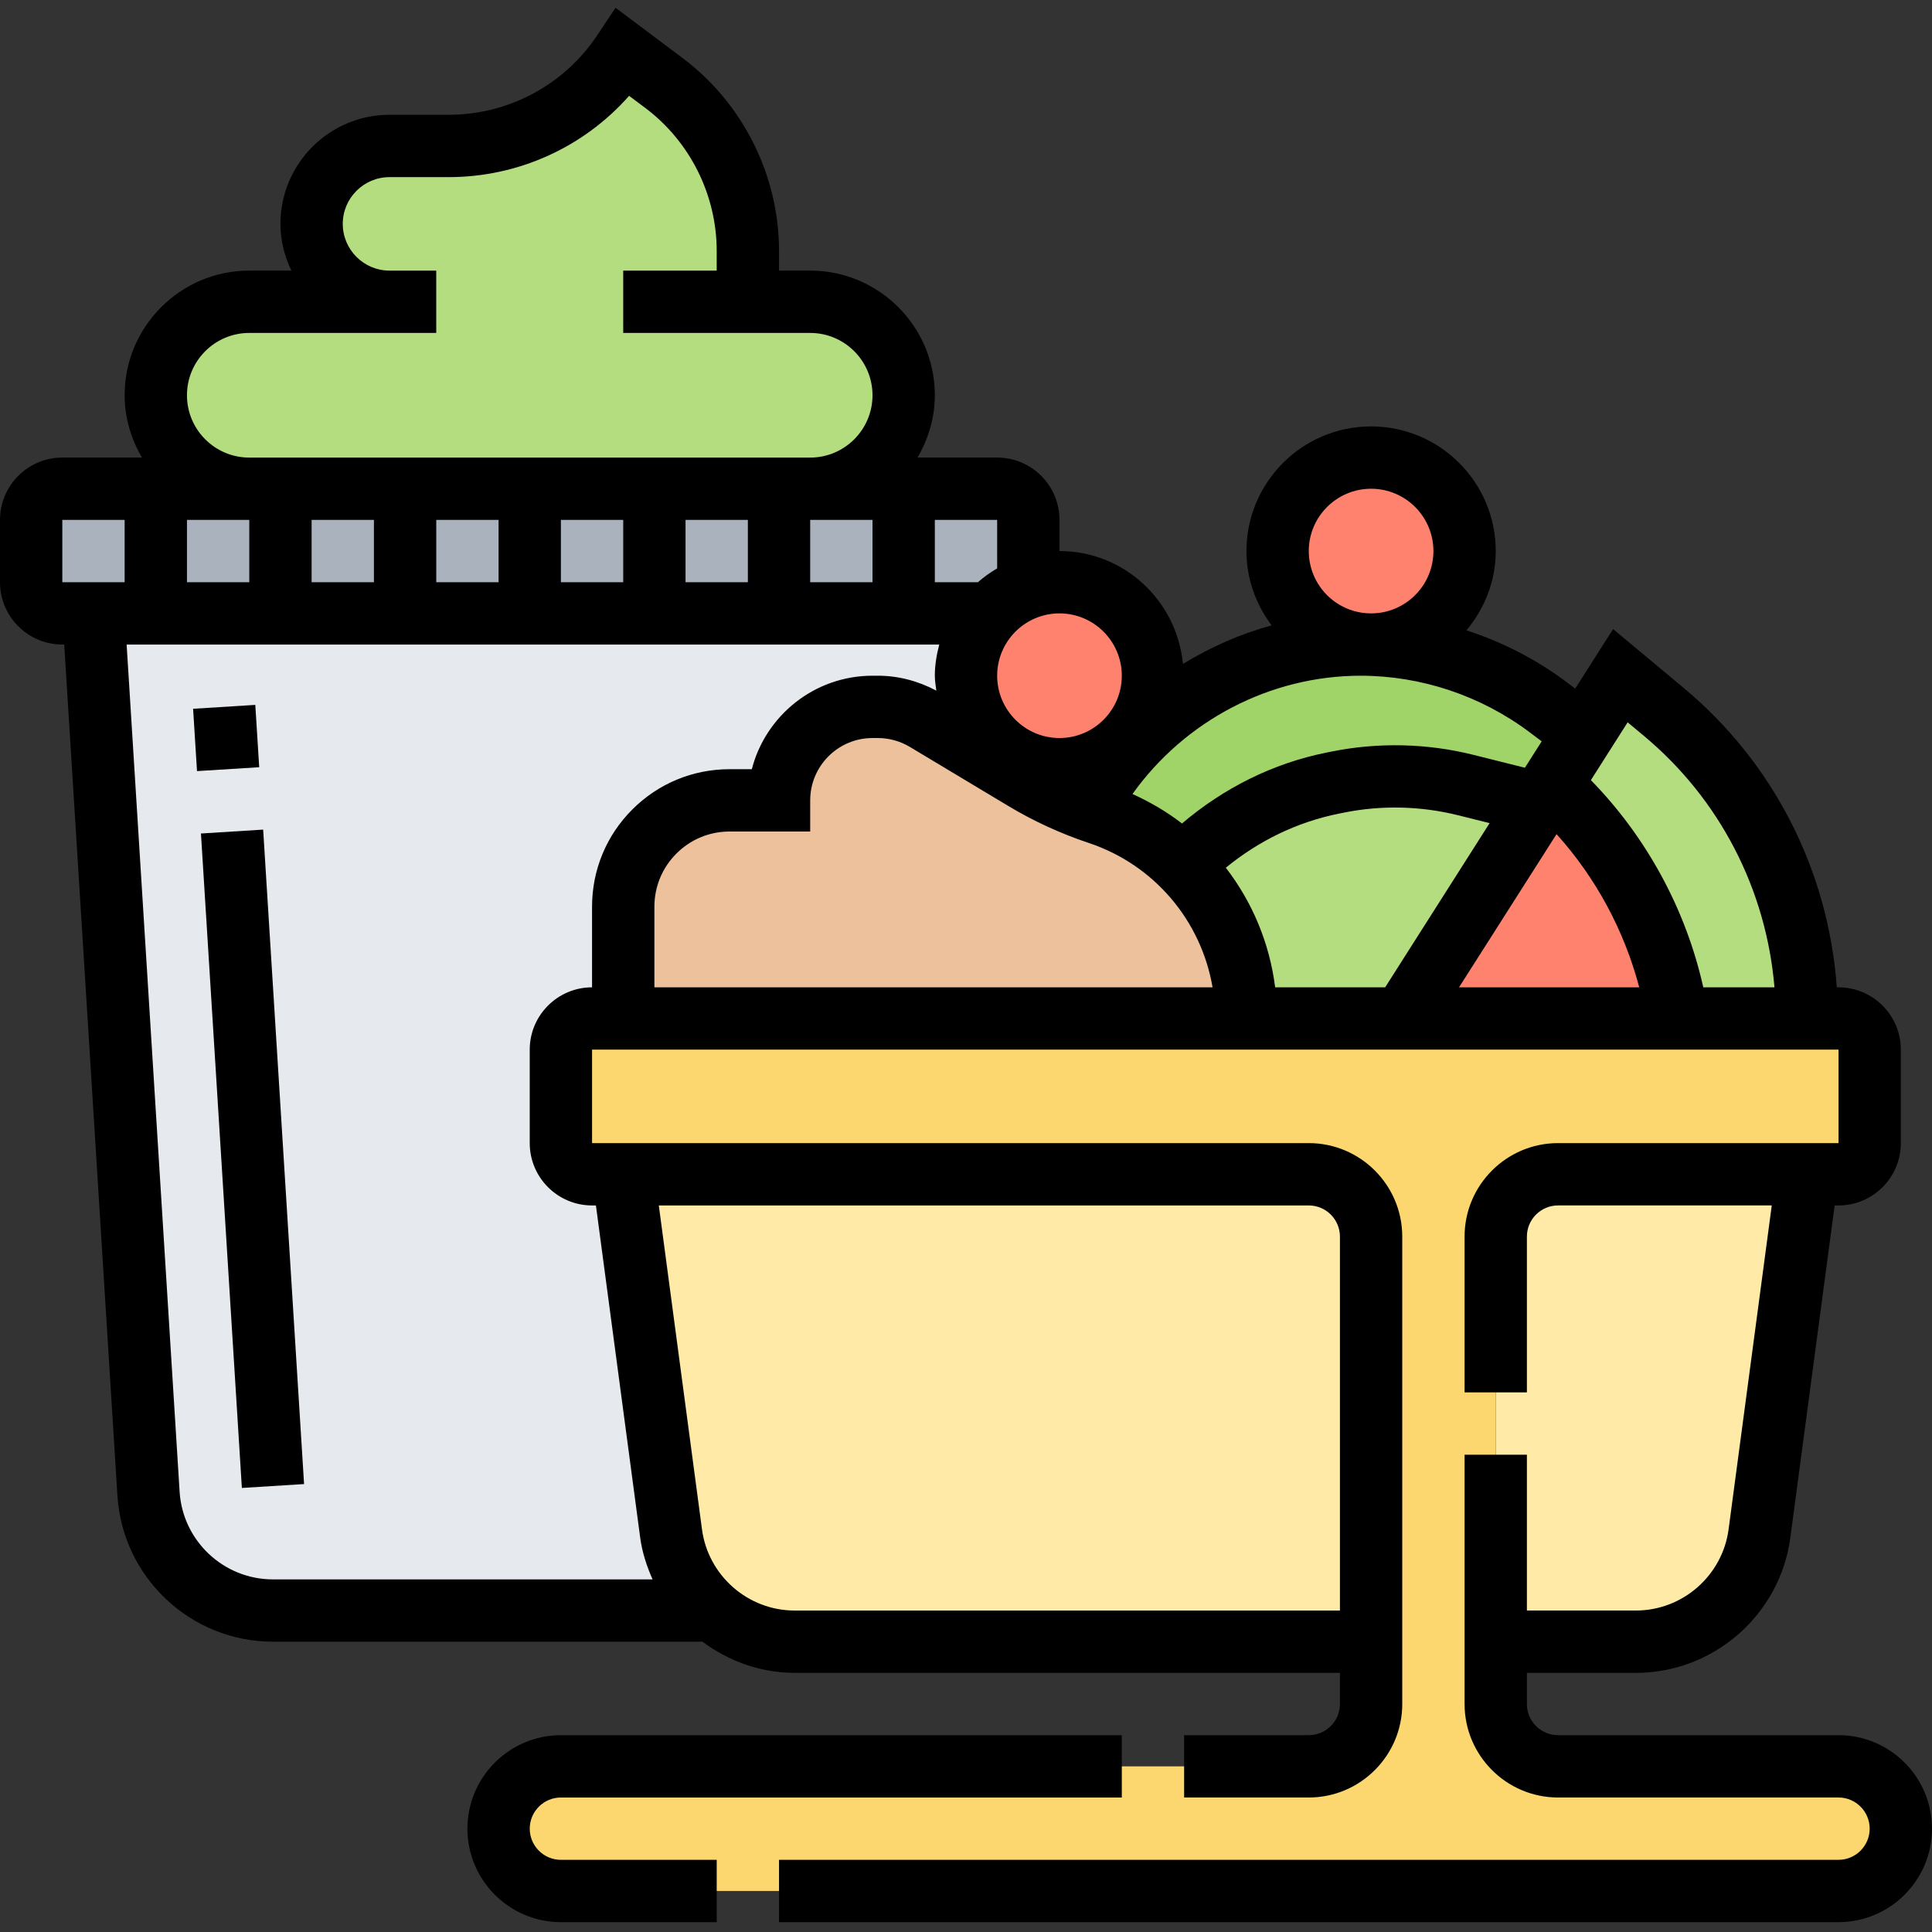 <svg height="496pt" viewBox="0 -2 496 496" width="496pt" xmlns="http://www.w3.org/2000/svg"><rect x="0" y="-2" width="496" height="496" fill="#333333" stroke="none"/><path d="m16 155.473h240c4.414 0 8-3.586 8-8v-16c0-4.418-3.586-8-8-8h-240c-4.414 0-8 3.582-8 8v16c0 4.414 3.586 8 8 8zm0 0" fill="#aab2bd"/><path d="m40 155.473h214.16c-3.84 4.238-6.16 9.84-6.16 16 0 13.281 10.719 24 24 24 6.641 0 12.641-2.719 16.961-7.039l1.199 1.199c-3.52 3.84-6.719 8.16-9.441 12.719l-.719 1.121-.879 2.238c-5.68-2-11.043-4.641-16.242-7.68l-25.199-15.121c-3.68-2.238-8-3.438-12.32-3.438h-1.359c-6.641 0-12.641 2.719-16.961 7.039-4.32 4.32-7.039 10.32-7.039 16.961h-12.719c-7.203 0-14.16 2.879-19.281 8s-8 12.078-8 19.281v28.719h-8c-4.398 0-8 3.598-8 8v24c0 4.398 3.602 8 8 8h8l12.32 92.238c1.039 7.922 4.961 14.801 10.559 19.762h-112.801c-16.879 0-30.879-13.121-31.918-30l-14.16-226zm0 0" fill="#e6e9ed"/><path d="m464 299.473-12.32 92.238c-2.078 15.922-15.68 27.762-31.68 27.762h-36v-104c0-8.801 7.199-16 16-16zm0 0" fill="#ffeaa7"/><path d="m182.879 411.473c-5.598-4.961-9.52-11.84-10.559-19.762l-12.32-92.238h176c8.801 0 16 7.199 16 16v104h-148c-8 0-15.441-2.961-21.121-8zm0 0" fill="#ffeaa7"/><path d="m472 451.473h-72c-8.801 0-16-7.199-16-16v-120c0-8.801 7.199-16 16-16h72c4.398 0 8-3.602 8-8v-24c0-4.402-3.602-8-8-8h-320c-4.398 0-8 3.598-8 8v24c0 4.398 3.602 8 8 8h184c8.801 0 16 7.199 16 16v120c0 8.801-7.199 16-16 16h-192c-4.398 0-8.398 1.758-11.281 4.719-2.957 2.879-4.719 6.879-4.719 11.281 0 8.801 7.199 16 16 16h328c4.398 0 8.398-1.762 11.281-4.719 2.957-2.883 4.719-6.883 4.719-11.281 0-8.801-7.199-16-16-16zm0 0" fill="#fcd770"/><path d="m192 75.473h16c6.641 0 12.641 2.719 16.961 7.039 4.32 4.32 7.039 10.32 7.039 16.961 0 13.281-10.719 24-24 24h-144c-13.281 0-24-10.719-24-24 0-6.641 2.719-12.641 7.039-16.961 4.32-4.32 10.32-7.039 16.961-7.039h36c-5.52 0-10.559-2.242-14.16-5.84-3.602-3.602-5.84-8.641-5.84-14.16 0-11.039 8.961-20 20-20h15.121c9.039 0 17.758-2.242 25.438-6.402 7.762-4.16 14.48-10.078 19.441-17.598l10.48 7.84c13.52 10.16 21.52 26.16 21.52 43.121zm0 0" fill="#b4dd7f"/><path d="m320 259.473h-160v-28.719c0-7.203 2.879-14.16 8-19.281s12.078-8 19.281-8h12.719c0-6.641 2.719-12.641 7.039-16.961 4.32-4.32 10.32-7.039 16.961-7.039h1.359c4.32 0 8.641 1.199 12.32 3.438l25.199 15.121c5.199 3.039 10.562 5.68 16.242 7.68.957.402 1.918.801 2.957 1.121 8.32 2.719 15.523 7.281 21.441 13.199 2.16 2.082 4.16 4.48 6 6.961 6.641 9.281 10.48 20.48 10.48 32.48zm0 0" fill="#ecc19c"/><path d="m427.121 180.754c23.359 19.438 36.879 48.316 36.879 78.719h-33.281c-3.52-22.242-14.238-42.801-30.719-58.402l-2-1.277 8.559-13.441 9.441-14.879zm0 0" fill="#b4dd7f"/><path d="m400 201.07c16.48 15.602 27.199 36.16 30.719 58.402h-70.719l34.559-54.32 3.441-5.359zm0 0" fill="#ff826e"/><path d="m376.32 199.551c-10.719-2.719-21.922-2.957-32.801-.797l-1.359.316c-14.48 2.883-27.762 10-38.16 20.402l-.48.559c-5.918-5.918-13.121-10.48-21.441-13.199-1.039-.32-2-.719-2.957-1.121l.879-2.238.719-1.121c2.723-4.559 5.922-8.879 9.441-12.719 14.961-16.48 36.398-26.16 59.121-26.16 17.359 0 34.238 5.598 48.078 16l9.199 6.879-8.559 13.441-3.441 5.359-2.559-1.68zm0 0" fill="#a0d468"/><path d="m376.32 199.551 15.68 3.922 2.559 1.68-34.559 54.32h-40c0-12-3.84-23.199-10.48-32.48-1.84-2.48-3.84-4.879-6-6.961l.48-.559c10.398-10.402 23.68-17.52 38.16-20.402l1.359-.316c10.879-2.16 22.082-1.922 32.801.797zm0 0" fill="#b4dd7f"/><path d="m376 139.473c0 13.254-10.746 24-24 24s-24-10.746-24-24 10.746-24 24-24 24 10.746 24 24zm0 0" fill="#ff826e"/><path d="m254.16 155.473c2.719-3.121 6.238-5.441 10.32-6.719 2.32-.883 4.879-1.281 7.52-1.281 13.281 0 24 10.719 24 24 0 6.641-2.719 12.641-7.039 16.961-4.32 4.32-10.32 7.039-16.961 7.039-13.281 0-24-10.719-24-24 0-6.16 2.32-11.762 6.16-16zm0 0" fill="#ff826e"/><path d="m51.59 211.984 15.969-1 10.504 168.016-15.969 1zm0 0"/><path d="m49.574 179.965 15.969-1 1.004 16-15.969 1zm0 0"/><path d="m472 443.473h-72c-4.414 0-8-3.594-8-8v-8h27.984c19.969 0 37.016-14.922 39.648-34.711l11.375-85.289h.992c8.824 0 16-7.176 16-16v-24c0-8.824-7.176-16-16-16h-.441c-2.152-29.855-16.117-57.543-39.32-76.871l-18.109-15.098-9.723 15.281-2.27-1.707c-7.754-5.812-16.465-10.27-25.656-13.254 4.625-5.543 7.52-12.586 7.52-20.352 0-17.648-14.352-32-32-32s-32 14.352-32 32c0 7.176 2.457 13.734 6.465 19.078-8.051 2.184-15.672 5.594-22.77 9.898-1.551-16.211-15.078-28.977-31.695-28.977v-8c0-8.824-7.176-16-16-16h-20.449c2.754-4.73 4.449-10.145 4.449-16 0-17.648-14.352-32-32-32h-8v-5.047c0-19.387-9.258-37.898-24.762-49.523l-17.207-12.902-4.688 7.031c-8.527 12.801-22.809 20.441-38.184 20.441h-15.16c-15.441 0-28 12.559-28 28 0 4.312 1.062 8.352 2.809 12h-10.809c-17.648 0-32 14.352-32 32 0 5.855 1.695 11.27 4.449 16h-20.449c-8.824 0-16 7.176-16 16v16c0 8.824 7.176 16 16 16h.488l13.656 218.496c1.312 21.031 18.848 37.504 39.918 37.504h110.273c6.688 4.961 14.855 8 23.68 8h139.984v8c0 4.406-3.586 8-8 8h-32v16h32c13.23 0 24-10.77 24-24v-120c0-13.234-10.77-24-24-24h-184v-24h320v24h-72c-13.23 0-24 10.766-24 24v40h16v-40c0-4.41 3.586-8 8-8h54.863l-11.086 83.176c-1.586 11.871-11.809 20.824-23.793 20.824h-27.984v-40h-16v64c0 13.23 10.77 24 24 24h72c4.414 0 8 3.59 8 8 0 4.406-3.586 8-8 8h-272v16h272c13.23 0 24-10.77 24-24 0-13.234-10.77-24-24-24zm-54.137-260.031 4.137 3.445c19.543 16.281 31.441 39.496 33.559 64.586h-18.277c-4.473-20-14.539-38.535-28.855-53.191zm-159.062 21.438c6.52 3.922 13.504 7.129 20.727 9.535 16.84 5.617 28.863 19.992 31.77 37.059h-143.297v-20.688c0-5.16 2.008-10.008 5.656-13.656 3.648-3.648 8.504-5.656 13.656-5.656h20.688v-8c0-8.824 7.176-16 16-16h1.352c2.895 0 5.754.793 8.234 2.281zm55.902 15.891c8.418-6.891 18.281-11.738 29.039-13.891l1.348-.27c9.613-1.938 19.734-1.688 29.27.695l8.066 2.016-26.816 42.152h-28.242c-1.438-11.375-5.871-21.898-12.664-30.703zm84.906-8.625c10.094 11.191 17.383 24.758 21.23 39.328h-46.266zm-3.809-23.824-4.312 6.777-13.242-3.312c-11.789-2.953-24.336-3.258-36.277-.863l-1.344.27c-13.855 2.77-26.504 9.145-37.176 18.223-3.863-3-8.137-5.492-12.707-7.574 13.41-18.801 35.305-30.367 58.578-30.367 15.488 0 30.832 5.121 43.223 14.406zm-43.801-64.848c8.824 0 16 7.176 16 16 0 8.824-7.176 16-16 16s-16-7.176-16-16c0-8.824 7.176-16 16-16zm-64 48c0 8.824-7.176 16-16 16s-16-7.176-16-16c0-8.824 7.176-16 16-16s16 7.176 16 16zm-32-27.551c-1.77 1.031-3.406 2.207-4.945 3.551h-11.055v-16h16zm-192-12.449v16h-16v-16zm16 0h16v16h-16zm32 0h16v16h-16zm32 0h16v16h-16zm32 0h16v16h-16zm32 0h16v16h-16zm-160-32c0-8.824 7.176-16 16-16h48v-16h-12c-6.617 0-12-5.383-12-12 0-6.617 5.383-12 12-12h15.16c17.902 0 34.695-7.672 46.352-20.871l4.145 3.102c11.488 8.617 18.344 22.344 18.344 36.723v5.047h-24v16h48c8.824 0 16 7.176 16 16 0 8.824-7.176 16-16 16h-144c-8.824 0-16-7.176-16-16zm-32 32h16v16h-16zm328 184v96h-139.984c-11.984 0-22.207-8.953-23.793-20.832l-11.086-83.168h166.863c4.414 0 8 3.59 8 8zm-208-48v24c0 8.824 7.176 16 16 16h.992l11.367 85.289c.504 3.797 1.688 7.344 3.176 10.711h-97.473c-12.637 0-23.168-9.879-23.949-22.504l-13.602-217.496h208.625c-.672 2.574-1.137 5.223-1.137 8 0 1.312.23 2.559.383 3.832-4.629-2.473-9.766-3.832-15.031-3.832h-1.352c-14.879 0-27.434 10.215-30.984 24h-5.703c-9.434 0-18.297 3.672-24.969 10.336-6.672 6.664-10.344 15.535-10.344 24.977v20.688c-8.824 0-16 7.176-16 16zm0 0"/><path d="m136 467.473c0-4.41 3.586-8 8-8h144v-16h-144c-13.23 0-24 10.766-24 24 0 13.23 10.77 24 24 24h40v-16h-40c-4.414 0-8-3.594-8-8zm0 0"/></svg>